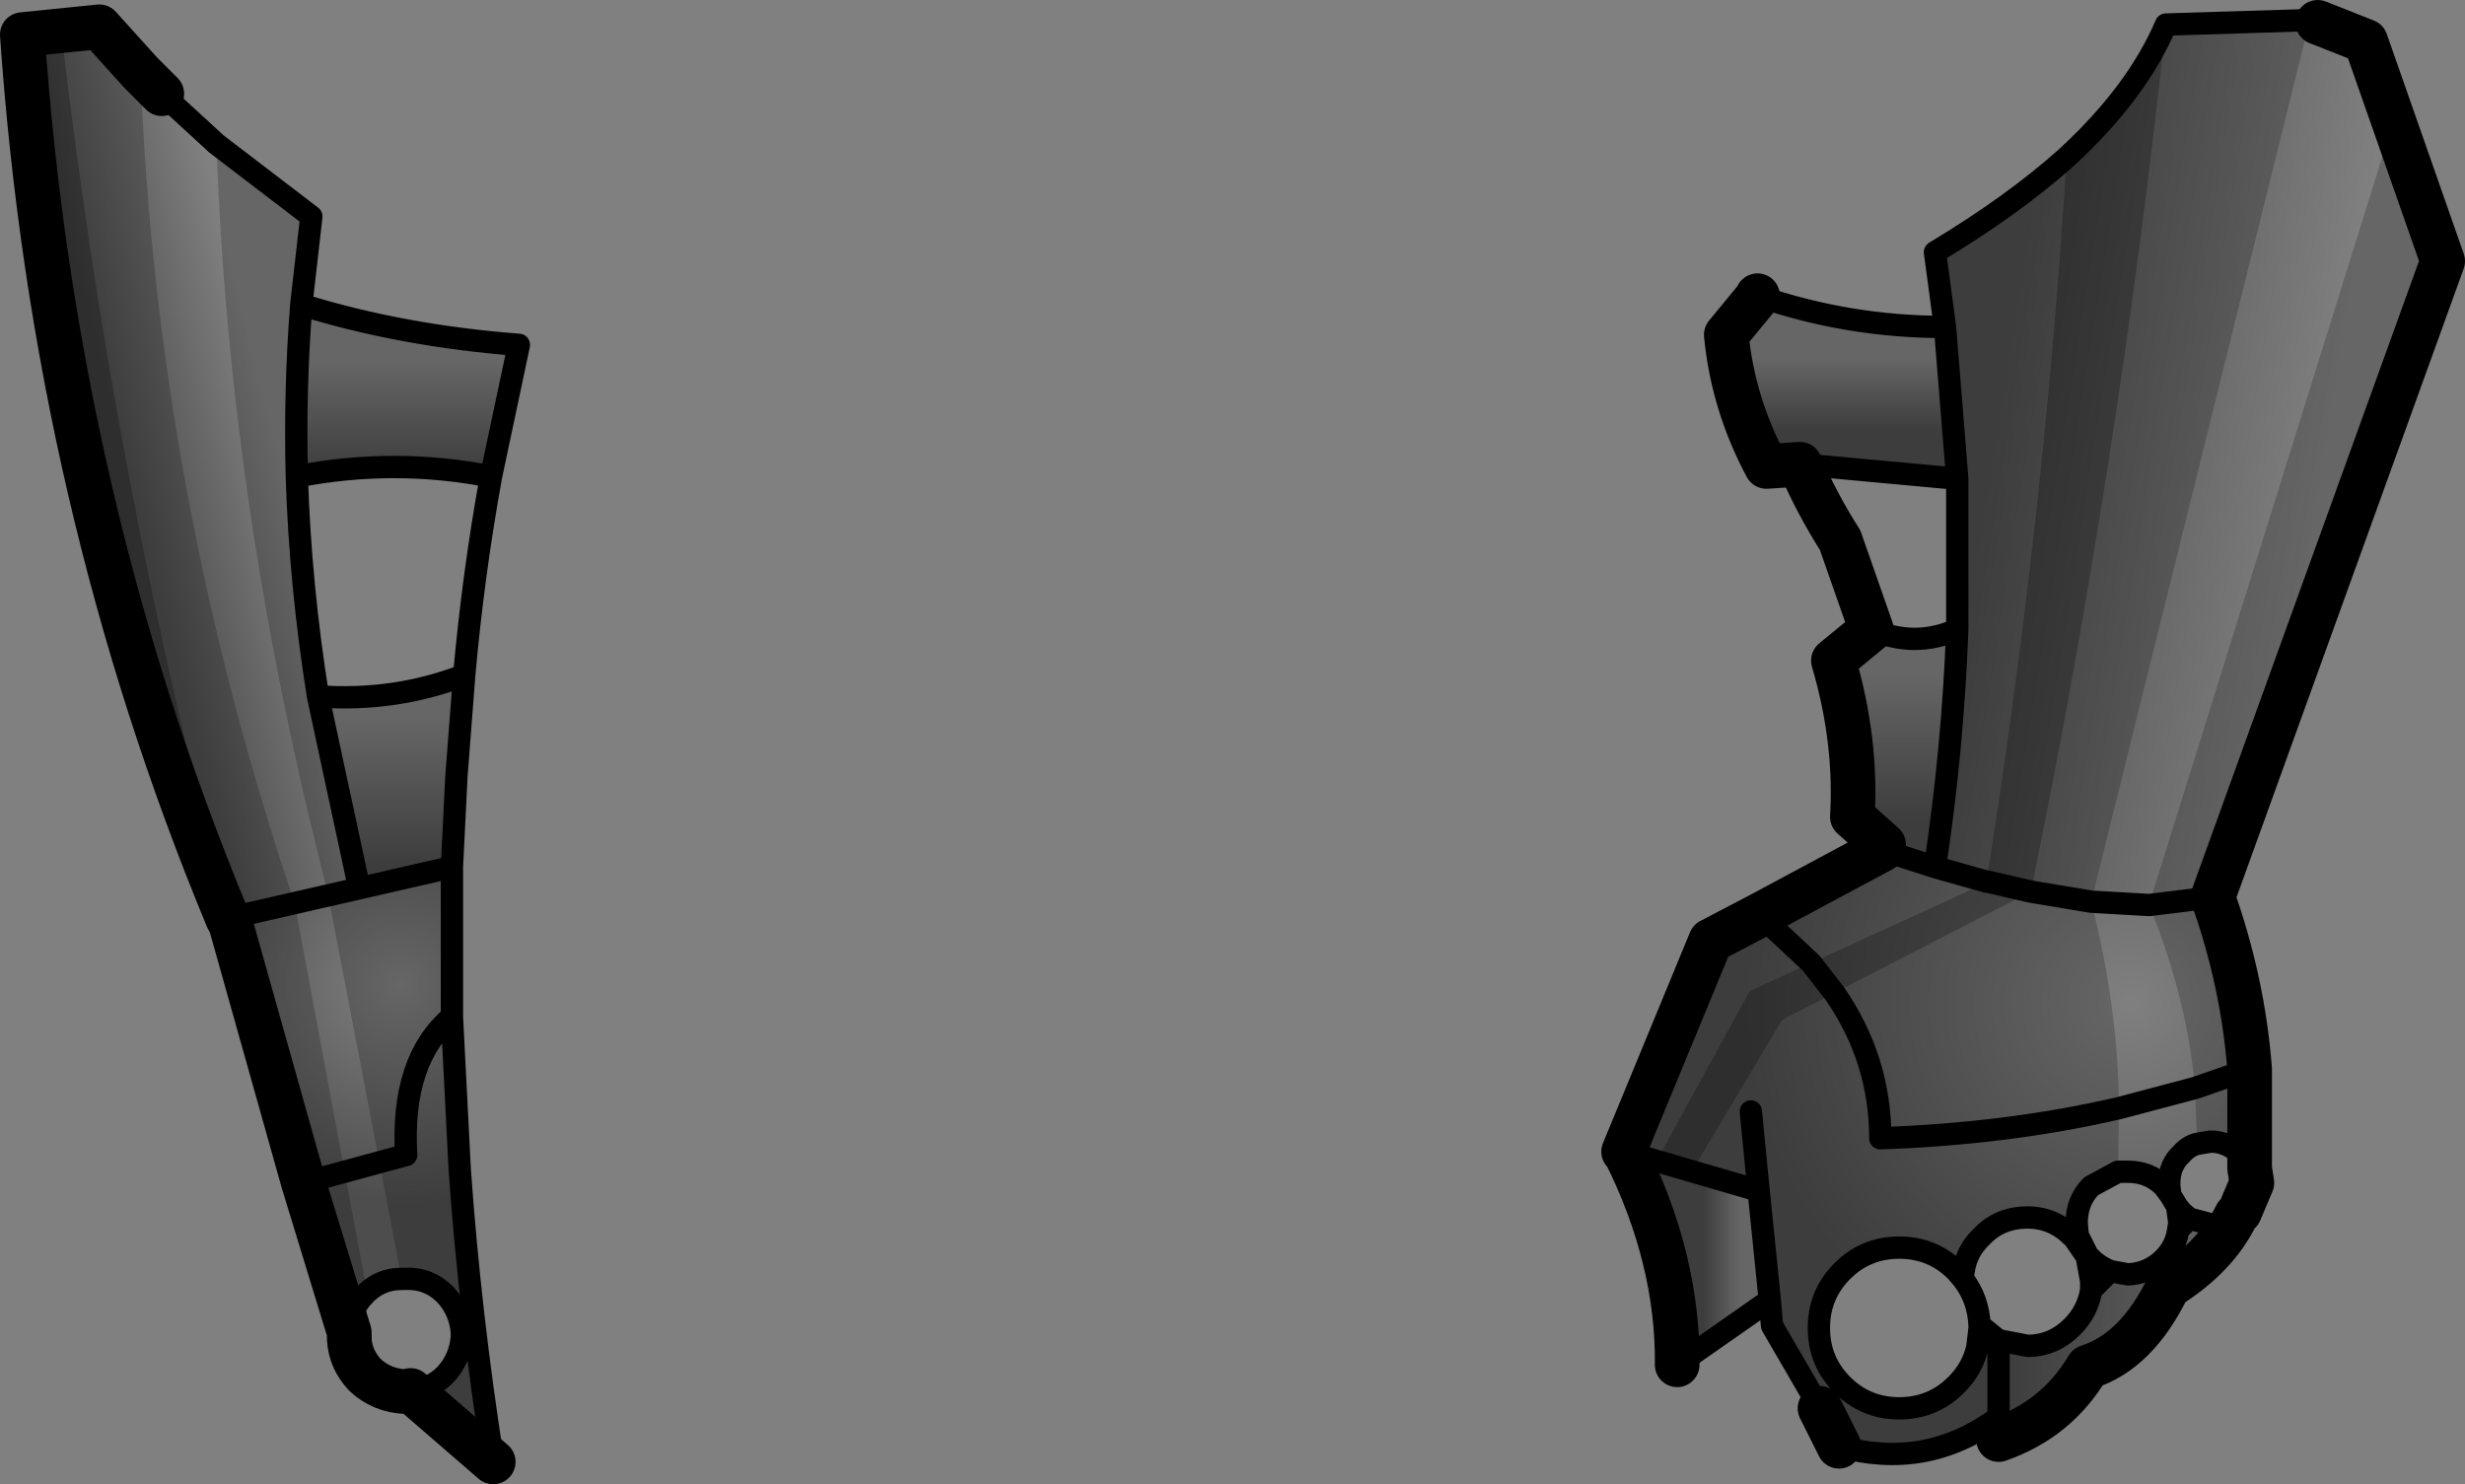 <?xml version="1.0" encoding="UTF-8" standalone="no"?>
<svg xmlns:xlink="http://www.w3.org/1999/xlink" height="66.5px" width="110.45px" xmlns="http://www.w3.org/2000/svg">
  <rect width="100%" height="100%" fill="#808080" stroke="none"/>
  <g transform="matrix(1.0, 0.0, 0.0, 1.0, 55.45, 50.55)">
    <path d="M33.55 -11.05 Q36.15 -27.3 37.15 -43.5 40.3 -46.4 41.6 -49.45 39.5 -29.8 35.55 -10.6 L24.4 -4.85 20.35 1.95 18.75 1.5 22.95 -6.15 33.55 -11.0 33.6 -11.05 33.55 -11.05 M-52.7 -49.15 Q-50.35 -28.8 -45.15 -9.45 L-45.25 -9.4 Q-53.0 -28.05 -54.45 -49.0 L-52.7 -49.15" fill="#000000" fill-opacity="0.4" fill-rule="evenodd" stroke="none"/>
    <path d="M37.15 -43.5 Q36.15 -27.3 33.55 -11.05 L33.55 -11.0 22.95 -6.15 18.75 1.5 20.35 1.95 24.4 -4.85 35.55 -10.6 Q39.5 -29.8 41.6 -49.45 L48.05 -49.65 38.25 -10.15 Q39.45 -5.5 39.5 -0.9 L39.45 1.95 38.25 2.6 Q37.6 3.25 37.6 4.25 L37.65 4.8 37.5 4.95 37.5 4.9 37.4 4.85 Q36.55 4.0 35.4 4.0 34.15 4.0 33.35 4.85 32.55 5.6 32.5 6.75 L32.2 6.4 Q31.15 5.35 29.65 5.35 28.15 5.35 27.1 6.4 26.05 7.45 26.05 8.95 26.05 10.45 27.1 11.5 28.15 12.55 29.65 12.55 31.15 12.55 32.2 11.5 32.95 10.75 33.15 9.8 L33.9 9.35 34.1 9.5 35.4 9.75 Q36.55 9.75 37.4 8.9 38.1 8.2 38.25 7.25 L38.45 7.05 39.1 6.4 39.9 6.55 Q40.85 6.5 41.5 5.85 42.05 5.3 42.15 4.55 L42.65 4.05 43.6 4.3 Q44.25 4.3 44.75 3.9 43.85 5.75 41.7 7.1 40.3 10.0 38.1 10.7 36.7 13.05 34.1 13.95 L34.1 12.95 Q30.85 15.35 26.95 14.25 L26.1 12.55 23.95 8.85 23.85 7.7 19.7 10.6 Q19.75 5.85 17.35 1.05 L17.3 1.05 21.2 -8.4 28.9 -12.5 29.05 -12.65 28.95 -12.7 27.55 -13.95 Q27.75 -17.4 26.7 -20.95 L28.4 -22.35 Q30.35 -21.5 32.25 -22.35 L32.25 -29.1 25.2 -29.75 23.7 -29.65 Q22.2 -32.45 21.9 -35.55 L23.3 -37.25 23.3 -37.3 Q27.35 -35.9 31.7 -35.9 L31.25 -39.25 Q34.75 -41.35 37.15 -43.5 M43.7 -10.35 Q45.05 -6.55 45.35 -2.65 L45.35 1.8 44.9 1.15 Q44.35 0.6 43.6 0.6 L43.0 0.7 42.9 -1.8 Q42.55 -5.8 40.85 -10.0 L40.85 -10.05 51.8 -45.15 54.0 -38.85 43.7 -10.35 M-41.5 -40.85 L-41.95 -36.9 Q-37.45 -35.5 -32.2 -35.1 L-33.45 -29.2 Q-37.8 -30.05 -42.15 -29.2 -42.0 -24.35 -41.2 -19.35 -37.75 -19.1 -34.65 -20.3 L-35.0 -15.75 -35.2 -11.7 -35.2 -5.0 -34.85 1.85 Q-34.4 8.25 -33.35 14.95 L-37.05 11.75 Q-36.15 11.7 -35.5 11.05 -34.8 10.3 -34.75 9.25 -34.8 8.2 -35.5 7.45 -36.25 6.7 -37.3 6.75 L-37.45 6.75 -40.75 -10.45 -40.75 -10.5 Q-45.2 -27.75 -45.75 -44.1 L-41.5 -40.85 M-51.0 -49.35 L-49.15 -47.3 Q-48.45 -28.4 -42.25 -10.1 L-39.0 7.35 -39.1 7.45 Q-39.8 8.15 -39.8 9.15 L-41.85 2.45 -45.1 -9.1 -45.1 -9.15 -45.15 -9.45 Q-50.35 -28.8 -52.7 -49.15 L-51.0 -49.35" fill="#000000" fill-opacity="0.2" fill-rule="evenodd" stroke="none"/>
    <path d="M33.55 -11.05 L33.6 -11.05 33.55 -11.0 33.55 -11.05 M37.5 4.95 L37.65 4.8 38.1 5.7 38.05 5.75 37.5 4.95" fill="#ffffff" fill-rule="evenodd" stroke="none"/>
    <path d="M31.7 -35.9 L31.25 -39.25 Q34.75 -41.35 37.15 -43.5 40.3 -46.4 41.6 -49.45 L48.05 -49.65 48.4 -49.55 50.55 -48.7 54.0 -38.85 43.7 -10.35 40.85 -10.0 38.25 -10.15 35.55 -10.6 33.6 -11.05 33.55 -11.05 31.25 -11.7 Q32.05 -17.0 32.25 -22.35 L32.25 -29.1 31.7 -35.9" fill="url(#gradient0)" fill-rule="evenodd" stroke="none"/>
    <path d="M25.2 -29.75 L23.7 -29.65 Q22.2 -32.45 21.9 -35.55 L23.3 -37.25 23.3 -37.3 Q27.35 -35.9 31.7 -35.9 L32.25 -29.1 25.2 -29.75" fill="url(#gradient1)" fill-rule="evenodd" stroke="none"/>
    <path d="M28.95 -12.7 L27.55 -13.95 Q27.75 -17.4 26.7 -20.95 L28.4 -22.35 Q30.35 -21.5 32.25 -22.35 32.05 -17.0 31.25 -11.7 L29.4 -12.3 28.95 -12.7" fill="url(#gradient2)" fill-rule="evenodd" stroke="none"/>
    <path d="M-41.95 -36.9 Q-37.45 -35.5 -32.2 -35.1 L-33.45 -29.2 Q-37.8 -30.05 -42.15 -29.2 -42.25 -33.1 -41.95 -36.9" fill="url(#gradient3)" fill-rule="evenodd" stroke="none"/>
    <path d="M-34.65 -20.3 L-35.0 -15.75 -35.2 -11.7 -39.35 -10.75 -41.2 -19.35 Q-37.75 -19.1 -34.65 -20.3" fill="url(#gradient4)" fill-rule="evenodd" stroke="none"/>
    <path d="M-48.2 -46.35 L-45.75 -44.1 -41.5 -40.85 -41.95 -36.9 Q-42.25 -33.1 -42.15 -29.2 -42.0 -24.35 -41.2 -19.35 L-39.35 -10.75 -45.25 -9.4 Q-53.0 -28.05 -54.45 -49.0 L-51.0 -49.35 -49.15 -47.3 -48.2 -46.35" fill="url(#gradient5)" fill-rule="evenodd" stroke="none"/>
    <path d="M43.7 -10.35 Q45.05 -6.55 45.35 -2.65 L45.35 1.8 44.9 1.15 Q44.35 0.6 43.6 0.6 L43.0 0.7 Q42.6 0.8 42.3 1.15 41.75 1.65 41.75 2.45 L41.75 2.6 41.8 3.0 41.5 2.6 Q40.85 1.95 39.9 1.95 L39.45 1.95 38.25 2.6 Q37.6 3.25 37.6 4.25 L37.65 4.8 37.5 4.95 37.5 4.9 37.4 4.85 Q36.55 4.0 35.4 4.0 34.15 4.0 33.35 4.85 32.55 5.6 32.5 6.75 L32.2 6.4 Q31.15 5.35 29.65 5.35 28.15 5.35 27.1 6.4 26.05 7.45 26.05 8.95 26.05 10.45 27.1 11.5 28.15 12.55 29.65 12.55 31.15 12.55 32.2 11.5 32.95 10.75 33.15 9.8 L33.9 9.35 34.1 9.5 34.1 12.95 Q30.85 15.35 26.95 14.25 L26.1 12.55 23.95 8.85 23.85 7.7 23.35 2.8 17.35 1.05 17.3 1.05 21.2 -8.4 23.4 -9.55 28.9 -12.5 28.95 -12.7 29.4 -12.3 31.25 -11.7 33.55 -11.05 33.55 -11.0 33.6 -11.05 35.55 -10.6 38.25 -10.15 40.85 -10.0 43.7 -10.35 M23.4 -9.55 L25.7 -7.4 26.75 -6.05 Q28.8 -3.1 28.8 0.45 34.55 0.25 39.5 -0.9 L42.9 -1.8 45.35 -2.65 42.9 -1.8 39.5 -0.9 Q34.55 0.25 28.8 0.45 28.8 -3.1 26.75 -6.05 L25.7 -7.4 23.4 -9.55 M23.0 -0.75 L23.35 2.8 23.0 -0.75" fill="url(#gradient6)" fill-rule="evenodd" stroke="none"/>
    <path d="M-35.2 -11.7 L-35.2 -5.0 -34.85 1.85 Q-34.4 8.25 -33.35 14.95 L-37.05 11.75 Q-36.15 11.7 -35.5 11.05 -34.8 10.3 -34.75 9.25 -34.8 8.2 -35.5 7.45 -36.25 6.7 -37.3 6.75 L-37.45 6.75 Q-38.35 6.75 -39.0 7.35 L-39.1 7.45 Q-39.8 8.15 -39.8 9.15 L-41.85 2.45 -45.1 -9.1 -45.25 -9.4 -39.35 -10.75 -35.2 -11.7 M-35.2 -5.0 Q-37.5 -3.05 -37.25 1.2 L-41.85 2.45 -37.25 1.2 Q-37.5 -3.05 -35.2 -5.0" fill="url(#gradient7)" fill-rule="evenodd" stroke="none"/>
    <path d="M23.85 7.7 L19.7 10.6 Q19.75 5.85 17.35 1.05 L23.35 2.8 23.85 7.7" fill="url(#gradient8)" fill-rule="evenodd" stroke="none"/>
    <path d="M44.75 3.9 Q43.85 5.75 41.7 7.1 40.3 10.0 38.1 10.7 36.7 13.05 34.1 13.95 L34.1 12.95 34.1 9.5 35.4 9.75 Q36.55 9.75 37.4 8.9 38.1 8.2 38.25 7.25 L38.45 7.05 39.1 6.4 39.9 6.55 Q40.85 6.5 41.5 5.85 42.05 5.3 42.15 4.55 L42.65 4.05 43.6 4.3 Q44.25 4.3 44.75 3.9" fill="url(#gradient9)" fill-rule="evenodd" stroke="none"/>
    <path d="M31.7 -35.9 L31.25 -39.25 Q34.75 -41.35 37.15 -43.5 40.3 -46.4 41.6 -49.45 L48.05 -49.65 48.4 -49.55 M34.1 13.95 L34.1 12.95 Q30.85 15.35 26.95 14.25 M26.1 12.55 L23.95 8.85 23.85 7.7 19.7 10.6 M23.3 -37.3 Q27.35 -35.9 31.7 -35.9 L32.25 -29.1 32.25 -22.35 Q32.05 -17.0 31.25 -11.7 L33.55 -11.05 33.6 -11.05 35.55 -10.6 38.25 -10.15 40.85 -10.0 43.7 -10.35 M25.2 -29.75 L32.25 -29.1 M45.35 -2.65 L42.9 -1.8 39.5 -0.9 Q34.55 0.25 28.8 0.45 28.8 -3.1 26.75 -6.05 L25.7 -7.4 23.4 -9.55 M31.25 -11.7 L29.4 -12.3 28.95 -12.7 M28.4 -22.35 Q30.35 -21.5 32.25 -22.35 M37.65 4.8 L37.6 4.25 Q37.6 3.25 38.25 2.6 L39.45 1.95 39.9 1.95 Q40.85 1.95 41.5 2.6 L41.8 3.0 41.75 2.6 41.75 2.45 Q41.75 1.65 42.3 1.15 42.6 0.8 43.0 0.7 L43.6 0.6 Q44.35 0.6 44.9 1.15 L45.35 1.8 M44.75 3.9 Q44.25 4.3 43.6 4.3 L42.65 4.05 42.15 4.55 Q42.05 5.3 41.5 5.85 40.85 6.5 39.9 6.55 L39.1 6.4 38.45 7.05 38.25 7.25 Q38.1 8.2 37.4 8.9 36.55 9.75 35.4 9.75 L34.1 9.5 34.1 12.95 M42.65 4.05 L42.3 3.75 42.1 3.5 42.2 4.25 42.15 4.55 M41.8 3.0 L42.1 3.5 M34.1 9.5 L33.9 9.35 33.15 9.8 Q32.95 10.75 32.2 11.5 31.15 12.55 29.65 12.55 28.15 12.55 27.1 11.5 26.05 10.45 26.05 8.95 26.05 7.45 27.1 6.4 28.15 5.35 29.65 5.35 31.15 5.35 32.2 6.4 L32.5 6.75 Q32.55 5.6 33.35 4.85 34.15 4.0 35.4 4.0 36.55 4.0 37.4 4.85 L37.5 4.9 37.5 4.95 38.05 5.75 38.25 6.85 38.25 7.25 M37.65 4.8 L38.1 5.7 38.25 5.85 Q38.6 6.2 39.1 6.4 M33.9 9.35 L33.35 8.9 33.25 8.85 33.25 8.95 33.15 9.8 M32.5 6.75 Q33.2 7.65 33.25 8.85 M23.85 7.7 L23.35 2.8 17.35 1.05 M23.35 2.8 L23.0 -0.75 M-48.2 -46.35 L-45.75 -44.1 -41.5 -40.85 -41.95 -36.9 Q-37.45 -35.5 -32.2 -35.1 L-33.45 -29.2 Q-34.25 -24.8 -34.65 -20.3 L-35.0 -15.75 -35.2 -11.7 -35.2 -5.0 -34.85 1.85 Q-34.4 8.25 -33.35 14.95 M-39.8 9.45 L-39.8 9.25 M-45.1 -9.1 L-45.25 -9.4 -39.35 -10.75 -35.2 -11.7 M-41.95 -36.9 Q-42.25 -33.1 -42.15 -29.2 -37.8 -30.05 -33.45 -29.2 M-41.2 -19.35 Q-42.0 -24.35 -42.15 -29.2 M-41.2 -19.35 Q-37.75 -19.1 -34.65 -20.3 M-39.35 -10.75 L-41.2 -19.35 M-39.8 9.15 Q-39.8 8.15 -39.1 7.45 L-39.0 7.35 Q-38.35 6.75 -37.45 6.75 L-37.3 6.75 Q-36.25 6.7 -35.5 7.45 -34.8 8.2 -34.75 9.25 -34.8 10.3 -35.5 11.05 -36.15 11.7 -37.05 11.75 M-41.85 2.45 L-37.25 1.2 Q-37.5 -3.05 -35.2 -5.0" fill="none" stroke="#000000" stroke-linecap="round" stroke-linejoin="round" stroke-width="1.0"/>
    <path d="M48.4 -49.55 L50.55 -48.7 54.0 -38.85 43.7 -10.35 Q45.05 -6.55 45.35 -2.65 L45.35 1.8 45.45 2.45 44.9 3.75 44.75 3.9 Q43.85 5.75 41.7 7.1 40.3 10.0 38.1 10.7 36.7 13.05 34.1 13.95 M26.95 14.25 L26.1 12.55 M19.7 10.6 Q19.75 5.85 17.35 1.05 L17.3 1.05 21.2 -8.4 23.4 -9.55 28.9 -12.5 28.95 -12.7 27.55 -13.95 Q27.75 -17.4 26.7 -20.95 L28.4 -22.35 27.0 -26.35 Q25.95 -28.0 25.2 -29.75 L23.7 -29.65 Q22.2 -32.45 21.9 -35.55 L23.3 -37.25 23.3 -37.3 M-33.35 14.95 L-37.05 11.75 -37.3 11.8 Q-38.35 11.75 -39.1 11.05 -39.75 10.35 -39.8 9.45 M-45.25 -9.4 Q-53.0 -28.05 -54.45 -49.0 L-51.0 -49.35 -49.15 -47.3 -48.2 -46.35" fill="none" stroke="#000000" stroke-linecap="round" stroke-linejoin="round" stroke-width="2.0"/>
    <path d="M-39.8 9.25 L-39.8 9.15 -41.85 2.45 -45.1 -9.1" fill="none" stroke="#000000" stroke-linecap="round" stroke-linejoin="round" stroke-width="2.0"/>
  </g>
  <defs>
    <linearGradient gradientTransform="matrix(-0.009, -0.001, 0.004, -0.025, 41.35, -30.2)" gradientUnits="userSpaceOnUse" id="gradient0" spreadMethod="pad" x1="-819.2" x2="819.2">
      <stop offset="0.0" stop-color="#000000" stop-opacity="0.0"/>
      <stop offset="1.0" stop-color="#000000" stop-opacity="0.4"/>
    </linearGradient>
    <linearGradient gradientTransform="matrix(0.0, 0.002, -0.006, 0.0, 27.1, -32.9)" gradientUnits="userSpaceOnUse" id="gradient1" spreadMethod="pad" x1="-819.2" x2="819.2">
      <stop offset="0.0" stop-color="#000000" stop-opacity="0.0"/>
      <stop offset="1.0" stop-color="#000000" stop-opacity="0.4"/>
    </linearGradient>
    <linearGradient gradientTransform="matrix(0.0, 0.004, -0.003, 0.0, 29.5, -17.05)" gradientUnits="userSpaceOnUse" id="gradient2" spreadMethod="pad" x1="-819.2" x2="819.2">
      <stop offset="0.0" stop-color="#000000" stop-opacity="0.0"/>
      <stop offset="1.0" stop-color="#000000" stop-opacity="0.4"/>
    </linearGradient>
    <linearGradient gradientTransform="matrix(0.0, 0.003, -0.006, 0.0, -37.15, -31.85)" gradientUnits="userSpaceOnUse" id="gradient3" spreadMethod="pad" x1="-819.2" x2="819.2">
      <stop offset="0.0" stop-color="#000000" stop-opacity="0.0"/>
      <stop offset="1.0" stop-color="#000000" stop-opacity="0.4"/>
    </linearGradient>
    <linearGradient gradientTransform="matrix(0.0, 0.004, -0.004, 0.0, -37.9, -15.1)" gradientUnits="userSpaceOnUse" id="gradient4" spreadMethod="pad" x1="-819.2" x2="819.2">
      <stop offset="0.0" stop-color="#000000" stop-opacity="0.0"/>
      <stop offset="1.0" stop-color="#000000" stop-opacity="0.4"/>
    </linearGradient>
    <linearGradient gradientTransform="matrix(-0.004, 0.001, -0.006, -0.024, -46.35, -30.0)" gradientUnits="userSpaceOnUse" id="gradient5" spreadMethod="pad" x1="-819.2" x2="819.2">
      <stop offset="0.0" stop-color="#000000" stop-opacity="0.0"/>
      <stop offset="1.0" stop-color="#000000" stop-opacity="0.4"/>
    </linearGradient>
    <radialGradient cx="0" cy="0" gradientTransform="matrix(0.021, 0.0, 0.0, 0.021, 40.0, -5.6)" gradientUnits="userSpaceOnUse" id="gradient6" r="819.2" spreadMethod="pad">
      <stop offset="0.0" stop-color="#000000" stop-opacity="0.0"/>
      <stop offset="1.0" stop-color="#000000" stop-opacity="0.4"/>
    </radialGradient>
    <radialGradient cx="0" cy="0" gradientTransform="matrix(0.012, 0.0, 0.0, 0.012, -37.5, -6.45)" gradientUnits="userSpaceOnUse" id="gradient7" r="819.2" spreadMethod="pad">
      <stop offset="0.0" stop-color="#000000" stop-opacity="0.0"/>
      <stop offset="1.0" stop-color="#000000" stop-opacity="0.4"/>
    </radialGradient>
    <linearGradient gradientTransform="matrix(-0.001, 0.0, 0.0, -0.006, 21.7, 5.85)" gradientUnits="userSpaceOnUse" id="gradient8" spreadMethod="pad" x1="-819.2" x2="819.2">
      <stop offset="0.0" stop-color="#000000" stop-opacity="0.0"/>
      <stop offset="1.0" stop-color="#000000" stop-opacity="0.4"/>
    </linearGradient>
    <linearGradient gradientTransform="matrix(-0.006, 0.0, 0.0, -0.006, 39.45, 8.95)" gradientUnits="userSpaceOnUse" id="gradient9" spreadMethod="pad" x1="-819.2" x2="819.2">
      <stop offset="0.0" stop-color="#000000" stop-opacity="0.0"/>
      <stop offset="1.0" stop-color="#000000" stop-opacity="0.4"/>
    </linearGradient>
  </defs>
</svg>
